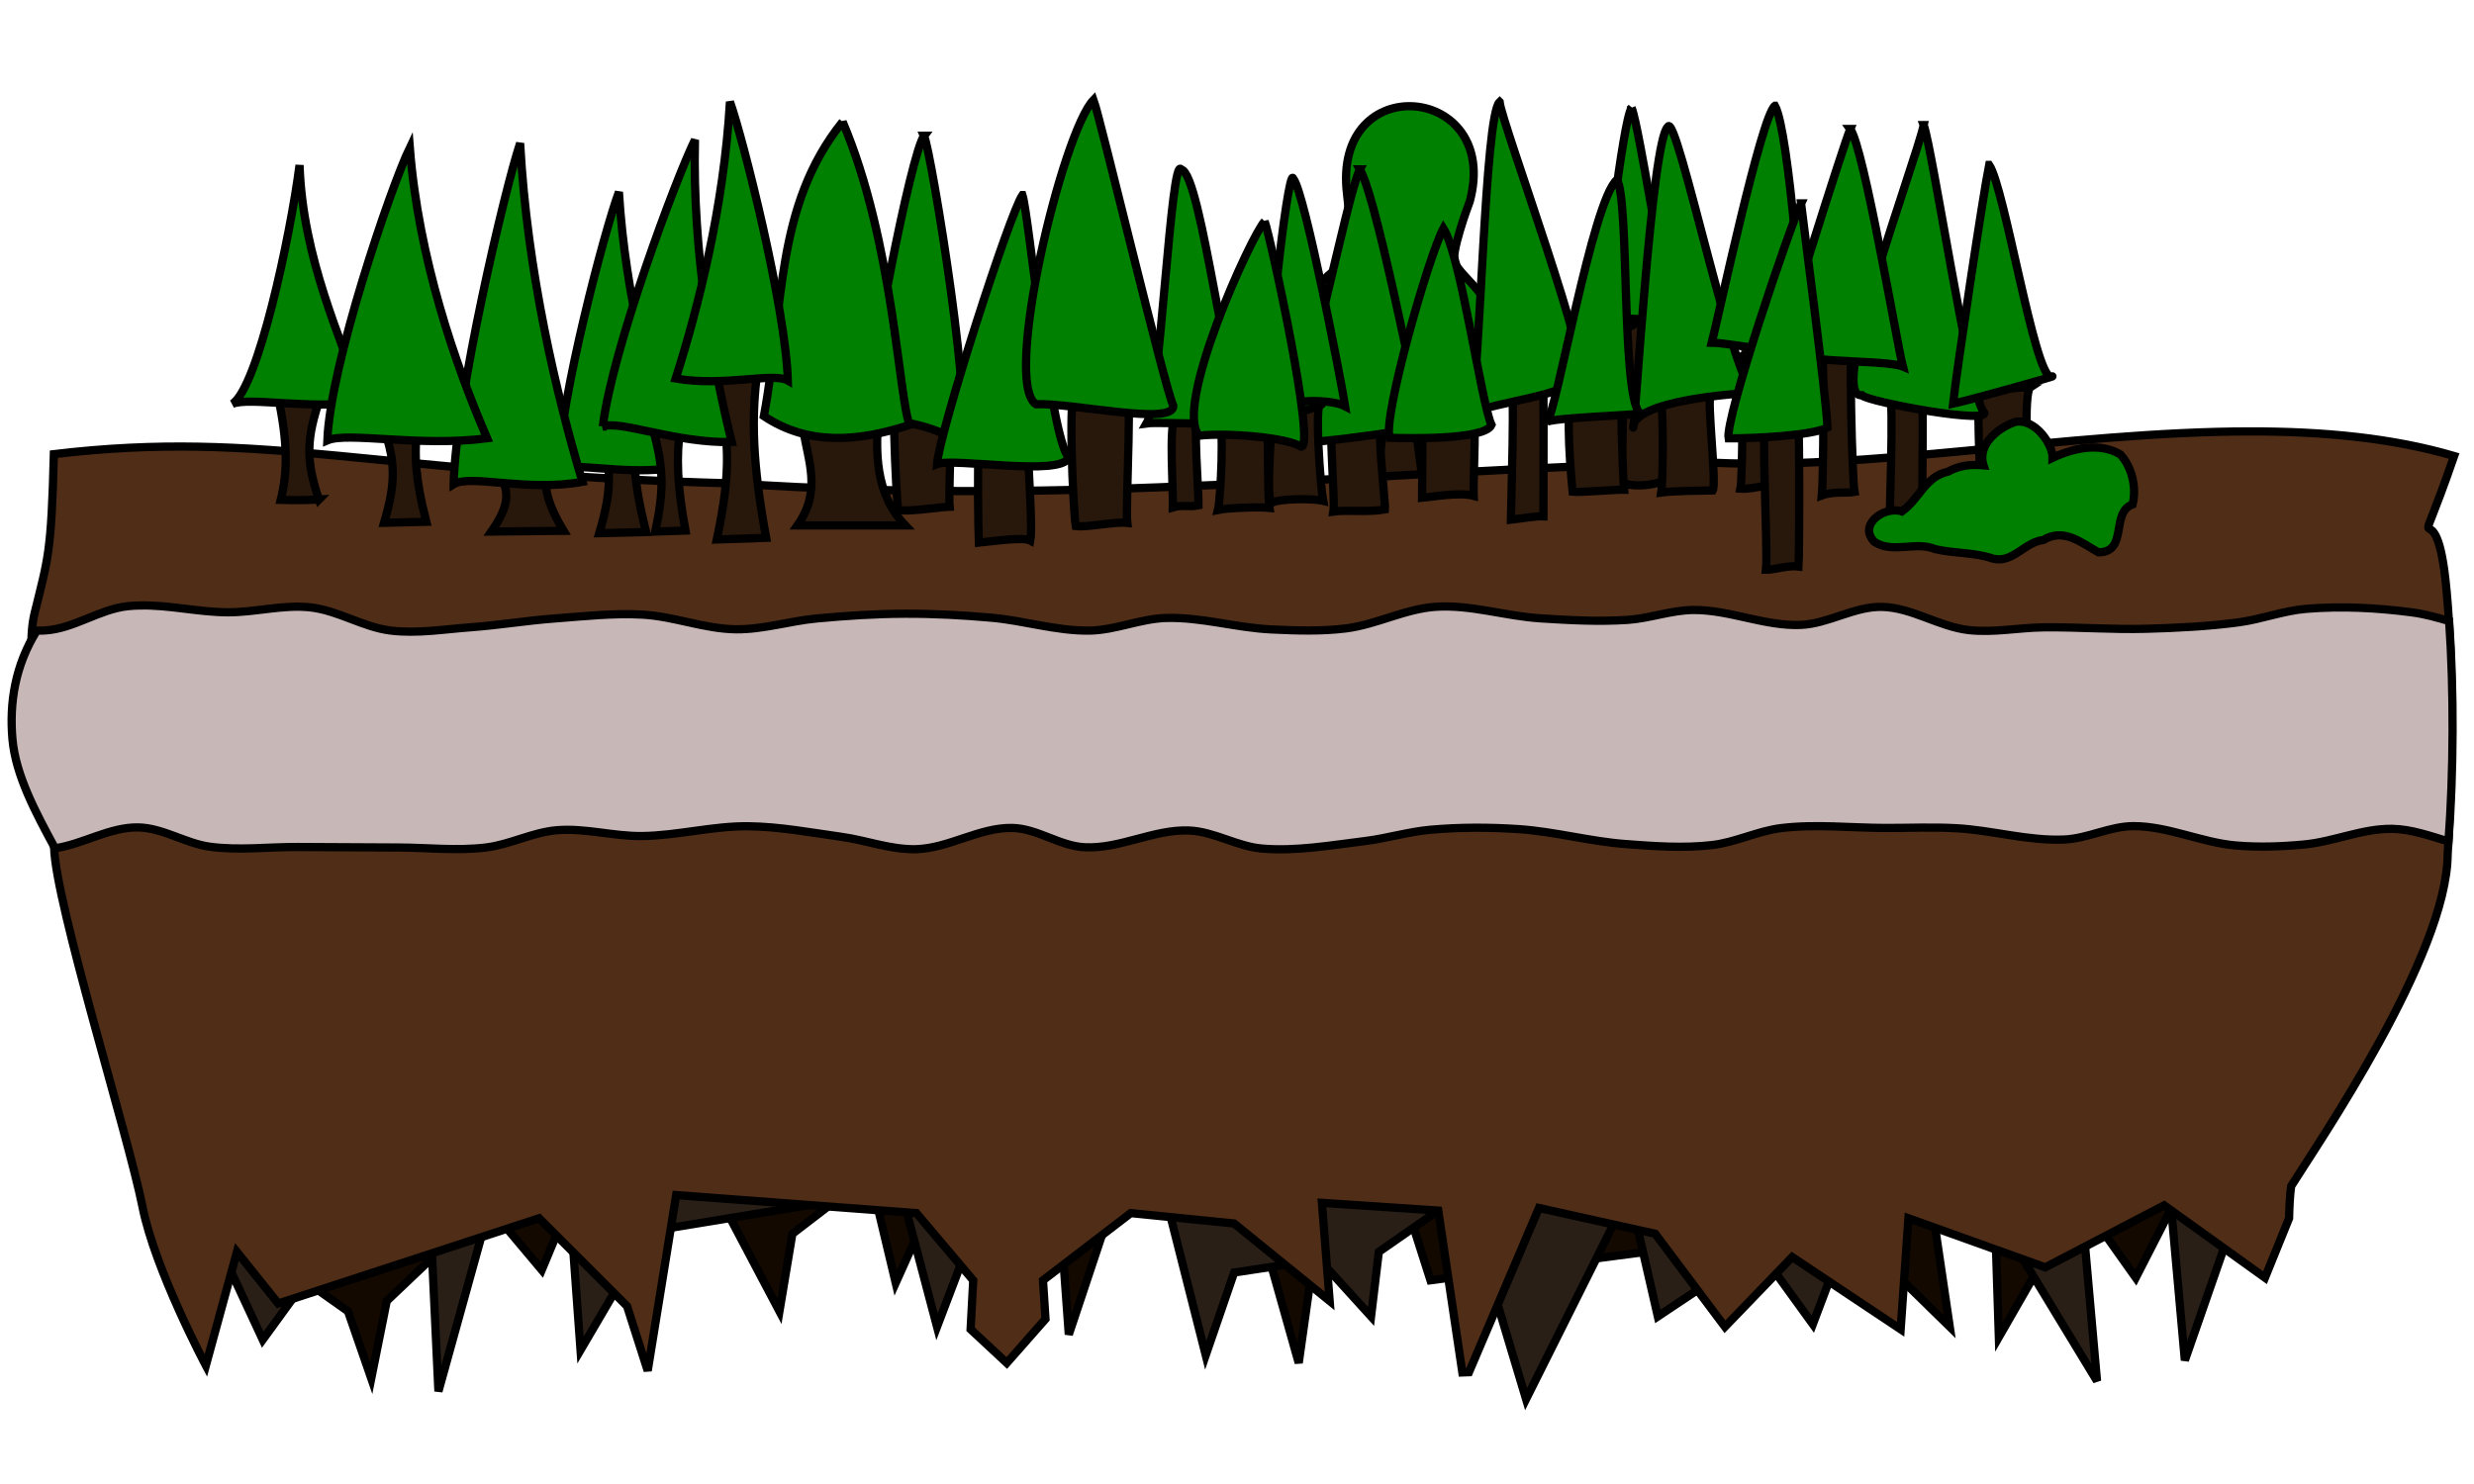 <?xml version="1.0" encoding="UTF-8" standalone="no"?>
<!-- Created with Inkscape (http://www.inkscape.org/) -->

<svg
   xmlns:dc="http://purl.org/dc/elements/1.1/"
   xmlns:cc="http://creativecommons.org/ns#"
   xmlns:rdf="http://www.w3.org/1999/02/22-rdf-syntax-ns#"
   xmlns:svg="http://www.w3.org/2000/svg"
   xmlns="http://www.w3.org/2000/svg"
   xmlns:sodipodi="http://sodipodi.sourceforge.net/DTD/sodipodi-0.dtd"
   xmlns:inkscape="http://www.inkscape.org/namespaces/inkscape"
   inkscape:export-ydpi="90"
   inkscape:export-xdpi="90"
   inkscape:export-filename="/home/micha/Programmieren/git/platformer/images/world/world2.png"
   sodipodi:docname="world2.svg"
   inkscape:version="0.48.2 r9819"
   version="1.1"
   id="svg2"
   height="360"
   width="600">
  <sodipodi:namedview
     id="base"
     pagecolor="#ffffff"
     bordercolor="#666666"
     borderopacity="1.0"
     inkscape:pageopacity="0.0"
     inkscape:pageshadow="2"
     inkscape:zoom="1.0000001"
     inkscape:cx="204.12537"
     inkscape:cy="110.06896"
     inkscape:document-units="px"
     inkscape:current-layer="layer1"
     showgrid="false"
     inkscape:showpageshadow="true"
     inkscape:window-width="1280"
     inkscape:window-height="750"
     inkscape:window-x="0"
     inkscape:window-y="25"
     inkscape:window-maximized="1"
     showguides="true"
     inkscape:guide-bbox="true">
    <inkscape:grid
       originy="0px"
       originx="0px"
       spacingy="5px"
       spacingx="5px"
       snapvisiblegridlinesonly="true"
       enabled="true"
       visible="true"
       empspacing="5"
       id="grid2985"
       type="xygrid" />
  </sodipodi:namedview>
  <defs
     id="defs4">
    <inkscape:path-effect
       effect="skeletal"
       id="path-effect8298"
       is_visible="true"
       pattern="m 4.5,552.3 0,10 10,-5 z"
       copytype="single_stretched"
       prop_scale="0.4"
       scale_y_rel="false"
       spacing="0"
       normal_offset="0"
       tang_offset="0"
       prop_units="false"
       vertical_pattern="false"
       fuse_tolerance="0" />
    <inkscape:path-effect
       effect="skeletal"
       id="path-effect8295"
       is_visible="true"
       pattern="m 9.875,552.487 0,10 10,-5 z"
       copytype="single_stretched"
       prop_scale="0.4"
       scale_y_rel="false"
       spacing="0"
       normal_offset="0"
       tang_offset="0"
       prop_units="false"
       vertical_pattern="false"
       fuse_tolerance="0" />
    <inkscape:path-effect
       effect="skeletal"
       id="path-effect8292"
       is_visible="true"
       pattern="m 18.062,552.737 0,10 10,-5 z"
       copytype="single_stretched"
       prop_scale="0.4"
       scale_y_rel="false"
       spacing="0"
       normal_offset="0"
       tang_offset="0"
       prop_units="false"
       vertical_pattern="false"
       fuse_tolerance="0" />
    <inkscape:path-effect
       effect="skeletal"
       id="path-effect8289"
       is_visible="true"
       pattern="m 14.125,552.612 0,10 10,-5 z"
       copytype="single_stretched"
       prop_scale="0.4"
       scale_y_rel="false"
       spacing="0"
       normal_offset="0"
       tang_offset="0"
       prop_units="false"
       vertical_pattern="false"
       fuse_tolerance="0" />
    <inkscape:path-effect
       effect="skeletal"
       id="path-effect8286"
       is_visible="true"
       pattern="m 21.875,552.675 0,10 10,-5 z"
       copytype="single_stretched"
       prop_scale="0.4"
       scale_y_rel="false"
       spacing="0"
       normal_offset="0"
       tang_offset="0"
       prop_units="false"
       vertical_pattern="false"
       fuse_tolerance="0" />
    <inkscape:path-effect
       effect="skeletal"
       id="path-effect8283"
       is_visible="true"
       pattern="m 26.625,552.3 0,10 10,-5 z"
       copytype="single_stretched"
       prop_scale="0.4"
       scale_y_rel="false"
       spacing="0"
       normal_offset="0"
       tang_offset="0"
       prop_units="false"
       vertical_pattern="false"
       fuse_tolerance="0" />
    <inkscape:path-effect
       effect="skeletal"
       id="path-effect8280"
       is_visible="true"
       pattern="m -0.188,552.425 0,10 10,-5 z"
       copytype="single_stretched"
       prop_scale="0.4"
       scale_y_rel="false"
       spacing="0"
       normal_offset="0"
       tang_offset="0"
       prop_units="false"
       vertical_pattern="false"
       fuse_tolerance="0" />
    <inkscape:path-effect
       effect="skeletal"
       id="path-effect8277"
       is_visible="true"
       pattern="m -4.937,552.425 0,10 10,-5 z"
       copytype="single_stretched"
       prop_scale="0.4"
       scale_y_rel="false"
       spacing="0"
       normal_offset="0"
       tang_offset="0"
       prop_units="false"
       vertical_pattern="false"
       fuse_tolerance="0" />
    <inkscape:path-effect
       effect="skeletal"
       id="path-effect8274"
       is_visible="true"
       pattern="m -7.562,552.362 0,10 10,-5 z"
       copytype="single_stretched"
       prop_scale="0.4"
       scale_y_rel="false"
       spacing="0"
       normal_offset="0"
       tang_offset="0"
       prop_units="false"
       vertical_pattern="false"
       fuse_tolerance="0" />
    <inkscape:path-effect
       fuse_tolerance="0"
       vertical_pattern="false"
       prop_units="false"
       tang_offset="0"
       normal_offset="0"
       spacing="0"
       scale_y_rel="false"
       prop_scale="0.4"
       copytype="single_stretched"
       pattern="m -7.562,552.362 0,10 10,-5 z"
       is_visible="true"
       id="path-effect8271"
       effect="skeletal" />
    <inkscape:path-effect
       fuse_tolerance="0"
       vertical_pattern="false"
       prop_units="false"
       tang_offset="0"
       normal_offset="0"
       spacing="0"
       scale_y_rel="false"
       prop_scale="0.4"
       copytype="single_stretched"
       pattern="m -7.562,552.362 0,10 10,-5 z"
       is_visible="true"
       id="path-effect4594"
       effect="skeletal" />
    <inkscape:path-effect
       fuse_tolerance="0"
       vertical_pattern="false"
       prop_units="false"
       tang_offset="0"
       normal_offset="0"
       spacing="0"
       scale_y_rel="false"
       prop_scale="0.4"
       copytype="single_stretched"
       pattern="m -4.937,552.425 0,10 10,-5 z"
       is_visible="true"
       id="path-effect4590"
       effect="skeletal" />
    <inkscape:path-effect
       fuse_tolerance="0"
       vertical_pattern="false"
       prop_units="false"
       tang_offset="0"
       normal_offset="0"
       spacing="0"
       scale_y_rel="false"
       prop_scale="0.4"
       copytype="single_stretched"
       pattern="m -0.188,552.425 0,10 10,-5 z"
       is_visible="true"
       id="path-effect4586"
       effect="skeletal" />
    <inkscape:path-effect
       fuse_tolerance="0"
       vertical_pattern="false"
       prop_units="false"
       tang_offset="0"
       normal_offset="0"
       spacing="0"
       scale_y_rel="false"
       prop_scale="0.4"
       copytype="single_stretched"
       pattern="m 26.625,552.3 0,10 10,-5 z"
       is_visible="true"
       id="path-effect4582"
       effect="skeletal" />
    <inkscape:path-effect
       fuse_tolerance="0"
       vertical_pattern="false"
       prop_units="false"
       tang_offset="0"
       normal_offset="0"
       spacing="0"
       scale_y_rel="false"
       prop_scale="0.4"
       copytype="single_stretched"
       pattern="m 21.875,552.675 0,10 10,-5 z"
       is_visible="true"
       id="path-effect4578"
       effect="skeletal" />
    <inkscape:path-effect
       fuse_tolerance="0"
       vertical_pattern="false"
       prop_units="false"
       tang_offset="0"
       normal_offset="0"
       spacing="0"
       scale_y_rel="false"
       prop_scale="0.4"
       copytype="single_stretched"
       pattern="m 14.125,552.612 0,10 10,-5 z"
       is_visible="true"
       id="path-effect4574"
       effect="skeletal" />
    <inkscape:path-effect
       fuse_tolerance="0"
       vertical_pattern="false"
       prop_units="false"
       tang_offset="0"
       normal_offset="0"
       spacing="0"
       scale_y_rel="false"
       prop_scale="0.4"
       copytype="single_stretched"
       pattern="m 18.062,552.737 0,10 10,-5 z"
       is_visible="true"
       id="path-effect4570"
       effect="skeletal" />
    <inkscape:path-effect
       fuse_tolerance="0"
       vertical_pattern="false"
       prop_units="false"
       tang_offset="0"
       normal_offset="0"
       spacing="0"
       scale_y_rel="false"
       prop_scale="0.4"
       copytype="single_stretched"
       pattern="m 9.875,552.487 0,10 10,-5 z"
       is_visible="true"
       id="path-effect4566"
       effect="skeletal" />
    <inkscape:path-effect
       fuse_tolerance="0"
       vertical_pattern="false"
       prop_units="false"
       tang_offset="0"
       normal_offset="0"
       spacing="0"
       scale_y_rel="false"
       prop_scale="0.4"
       copytype="single_stretched"
       pattern="m 4.5,552.3 0,10 10,-5 z"
       is_visible="true"
       id="path-effect4562"
       effect="skeletal" />
    <inkscape:path-effect
       effect="skeletal"
       id="path-effect4546"
       is_visible="true"
       pattern="M 0,0 0,10 10,5 z"
       copytype="single_stretched"
       prop_scale="1"
       scale_y_rel="false"
       spacing="0"
       normal_offset="0"
       tang_offset="0"
       prop_units="false"
       vertical_pattern="false"
       fuse_tolerance="0" />
    <inkscape:path-effect
       effect="skeletal"
       id="path-effect4542"
       is_visible="true"
       pattern="M 0,0 0,10 10,5 z"
       copytype="single_stretched"
       prop_scale="1"
       scale_y_rel="false"
       spacing="0"
       normal_offset="0"
       tang_offset="0"
       prop_units="false"
       vertical_pattern="false"
       fuse_tolerance="0" />
    <inkscape:path-effect
       effect="skeletal"
       id="path-effect4538"
       is_visible="true"
       pattern="M 0,0 0,10 10,5 z"
       copytype="single_stretched"
       prop_scale="1"
       scale_y_rel="false"
       spacing="0"
       normal_offset="0"
       tang_offset="0"
       prop_units="false"
       vertical_pattern="false"
       fuse_tolerance="0" />
    <inkscape:path-effect
       effect="skeletal"
       id="path-effect4534"
       is_visible="true"
       pattern="m -7.562,552.362 0,10 10,-5 z"
       copytype="single_stretched"
       prop_scale="0.4"
       scale_y_rel="false"
       spacing="0"
       normal_offset="0"
       tang_offset="0"
       prop_units="false"
       vertical_pattern="false"
       fuse_tolerance="0" />
    <inkscape:path-effect
       effect="skeletal"
       id="path-effect4220"
       is_visible="true"
       pattern="m 0,552.362 0,10 10,-5 z"
       copytype="single_stretched"
       prop_scale="1"
       scale_y_rel="false"
       spacing="0"
       normal_offset="0"
       tang_offset="0"
       prop_units="false"
       vertical_pattern="false"
       fuse_tolerance="0" />
    <inkscape:path-effect
       effect="skeletal"
       id="path-effect6242"
       is_visible="true"
       pattern="M 0,5 10,10 10,0 z"
       copytype="single_stretched"
       prop_scale="1"
       scale_y_rel="false"
       spacing="0"
       normal_offset="0"
       tang_offset="0"
       prop_units="false"
       vertical_pattern="false"
       fuse_tolerance="0" />
    <inkscape:path-effect
       effect="skeletal"
       id="path-effect6238"
       is_visible="true"
       pattern="M 0,5 10,10 10,0 z"
       copytype="single_stretched"
       prop_scale="1"
       scale_y_rel="false"
       spacing="0"
       normal_offset="0"
       tang_offset="0"
       prop_units="false"
       vertical_pattern="false"
       fuse_tolerance="0" />
    <inkscape:path-effect
       effect="skeletal"
       id="path-effect6234"
       is_visible="true"
       pattern="M 0,0 0,10 10,5 z"
       copytype="single_stretched"
       prop_scale="1"
       scale_y_rel="false"
       spacing="0"
       normal_offset="0"
       tang_offset="0"
       prop_units="false"
       vertical_pattern="false"
       fuse_tolerance="0" />
    <inkscape:path-effect
       effect="skeletal"
       id="path-effect6230"
       is_visible="true"
       pattern="M 0,0 0,10 10,5 z"
       copytype="single_stretched"
       prop_scale="1"
       scale_y_rel="false"
       spacing="0"
       normal_offset="0"
       tang_offset="0"
       prop_units="false"
       vertical_pattern="false"
       fuse_tolerance="0" />
    <inkscape:path-effect
       fuse_tolerance="0"
       vertical_pattern="false"
       prop_units="false"
       tang_offset="0"
       normal_offset="0"
       spacing="0"
       scale_y_rel="false"
       prop_scale="0.4"
       copytype="single_stretched"
       pattern="m 4.5,552.3 0,10 10,-5 z"
       is_visible="true"
       id="path-effect4562-4"
       effect="skeletal" />
    <inkscape:path-effect
       fuse_tolerance="0"
       vertical_pattern="false"
       prop_units="false"
       tang_offset="0"
       normal_offset="0"
       spacing="0"
       scale_y_rel="false"
       prop_scale="0.4"
       copytype="single_stretched"
       pattern="m 9.875,552.487 0,10 10,-5 z"
       is_visible="true"
       id="path-effect4566-8"
       effect="skeletal" />
    <inkscape:path-effect
       fuse_tolerance="0"
       vertical_pattern="false"
       prop_units="false"
       tang_offset="0"
       normal_offset="0"
       spacing="0"
       scale_y_rel="false"
       prop_scale="0.4"
       copytype="single_stretched"
       pattern="m 18.062,552.737 0,10 10,-5 z"
       is_visible="true"
       id="path-effect4570-7"
       effect="skeletal" />
    <inkscape:path-effect
       fuse_tolerance="0"
       vertical_pattern="false"
       prop_units="false"
       tang_offset="0"
       normal_offset="0"
       spacing="0"
       scale_y_rel="false"
       prop_scale="0.4"
       copytype="single_stretched"
       pattern="m 14.125,552.612 0,10 10,-5 z"
       is_visible="true"
       id="path-effect4574-0"
       effect="skeletal" />
    <inkscape:path-effect
       fuse_tolerance="0"
       vertical_pattern="false"
       prop_units="false"
       tang_offset="0"
       normal_offset="0"
       spacing="0"
       scale_y_rel="false"
       prop_scale="0.4"
       copytype="single_stretched"
       pattern="m 21.875,552.675 0,10 10,-5 z"
       is_visible="true"
       id="path-effect4578-2"
       effect="skeletal" />
    <inkscape:path-effect
       fuse_tolerance="0"
       vertical_pattern="false"
       prop_units="false"
       tang_offset="0"
       normal_offset="0"
       spacing="0"
       scale_y_rel="false"
       prop_scale="0.4"
       copytype="single_stretched"
       pattern="m 26.625,552.3 0,10 10,-5 z"
       is_visible="true"
       id="path-effect4582-5"
       effect="skeletal" />
    <inkscape:path-effect
       fuse_tolerance="0"
       vertical_pattern="false"
       prop_units="false"
       tang_offset="0"
       normal_offset="0"
       spacing="0"
       scale_y_rel="false"
       prop_scale="0.4"
       copytype="single_stretched"
       pattern="m -0.188,552.425 0,10 10,-5 z"
       is_visible="true"
       id="path-effect4586-5"
       effect="skeletal" />
    <inkscape:path-effect
       fuse_tolerance="0"
       vertical_pattern="false"
       prop_units="false"
       tang_offset="0"
       normal_offset="0"
       spacing="0"
       scale_y_rel="false"
       prop_scale="0.4"
       copytype="single_stretched"
       pattern="m -4.937,552.425 0,10 10,-5 z"
       is_visible="true"
       id="path-effect4590-6"
       effect="skeletal" />
    <inkscape:path-effect
       fuse_tolerance="0"
       vertical_pattern="false"
       prop_units="false"
       tang_offset="0"
       normal_offset="0"
       spacing="0"
       scale_y_rel="false"
       prop_scale="0.4"
       copytype="single_stretched"
       pattern="m -7.562,552.362 0,10 10,-5 z"
       is_visible="true"
       id="path-effect4594-6"
       effect="skeletal" />
    <inkscape:path-effect
       effect="skeletal"
       id="path-effect4534-2"
       is_visible="true"
       pattern="m -7.562,552.362 0,10 10,-5 z"
       copytype="single_stretched"
       prop_scale="0.4"
       scale_y_rel="false"
       spacing="0"
       normal_offset="0"
       tang_offset="0"
       prop_units="false"
       vertical_pattern="false"
       fuse_tolerance="0" />
    <inkscape:path-effect
       effect="skeletal"
       id="path-effect8298-7"
       is_visible="true"
       pattern="m 4.5,552.3 0,10 10,-5 z"
       copytype="single_stretched"
       prop_scale="0.4"
       scale_y_rel="false"
       spacing="0"
       normal_offset="0"
       tang_offset="0"
       prop_units="false"
       vertical_pattern="false"
       fuse_tolerance="0" />
    <inkscape:path-effect
       effect="skeletal"
       id="path-effect8295-2"
       is_visible="true"
       pattern="m 9.875,552.487 0,10 10,-5 z"
       copytype="single_stretched"
       prop_scale="0.4"
       scale_y_rel="false"
       spacing="0"
       normal_offset="0"
       tang_offset="0"
       prop_units="false"
       vertical_pattern="false"
       fuse_tolerance="0" />
    <inkscape:path-effect
       effect="skeletal"
       id="path-effect8292-1"
       is_visible="true"
       pattern="m 18.062,552.737 0,10 10,-5 z"
       copytype="single_stretched"
       prop_scale="0.4"
       scale_y_rel="false"
       spacing="0"
       normal_offset="0"
       tang_offset="0"
       prop_units="false"
       vertical_pattern="false"
       fuse_tolerance="0" />
    <inkscape:path-effect
       effect="skeletal"
       id="path-effect8289-8"
       is_visible="true"
       pattern="m 14.125,552.612 0,10 10,-5 z"
       copytype="single_stretched"
       prop_scale="0.4"
       scale_y_rel="false"
       spacing="0"
       normal_offset="0"
       tang_offset="0"
       prop_units="false"
       vertical_pattern="false"
       fuse_tolerance="0" />
    <inkscape:path-effect
       effect="skeletal"
       id="path-effect8286-7"
       is_visible="true"
       pattern="m 21.875,552.675 0,10 10,-5 z"
       copytype="single_stretched"
       prop_scale="0.4"
       scale_y_rel="false"
       spacing="0"
       normal_offset="0"
       tang_offset="0"
       prop_units="false"
       vertical_pattern="false"
       fuse_tolerance="0" />
    <inkscape:path-effect
       effect="skeletal"
       id="path-effect8283-9"
       is_visible="true"
       pattern="m 26.625,552.3 0,10 10,-5 z"
       copytype="single_stretched"
       prop_scale="0.4"
       scale_y_rel="false"
       spacing="0"
       normal_offset="0"
       tang_offset="0"
       prop_units="false"
       vertical_pattern="false"
       fuse_tolerance="0" />
    <inkscape:path-effect
       effect="skeletal"
       id="path-effect8280-8"
       is_visible="true"
       pattern="m -0.188,552.425 0,10 10,-5 z"
       copytype="single_stretched"
       prop_scale="0.4"
       scale_y_rel="false"
       spacing="0"
       normal_offset="0"
       tang_offset="0"
       prop_units="false"
       vertical_pattern="false"
       fuse_tolerance="0" />
    <inkscape:path-effect
       effect="skeletal"
       id="path-effect8277-1"
       is_visible="true"
       pattern="m -4.937,552.425 0,10 10,-5 z"
       copytype="single_stretched"
       prop_scale="0.4"
       scale_y_rel="false"
       spacing="0"
       normal_offset="0"
       tang_offset="0"
       prop_units="false"
       vertical_pattern="false"
       fuse_tolerance="0" />
    <inkscape:path-effect
       effect="skeletal"
       id="path-effect8274-8"
       is_visible="true"
       pattern="m -7.562,552.362 0,10 10,-5 z"
       copytype="single_stretched"
       prop_scale="0.4"
       scale_y_rel="false"
       spacing="0"
       normal_offset="0"
       tang_offset="0"
       prop_units="false"
       vertical_pattern="false"
       fuse_tolerance="0" />
    <inkscape:path-effect
       fuse_tolerance="0"
       vertical_pattern="false"
       prop_units="false"
       tang_offset="0"
       normal_offset="0"
       spacing="0"
       scale_y_rel="false"
       prop_scale="0.4"
       copytype="single_stretched"
       pattern="m -7.562,552.362 0,10 10,-5 z"
       is_visible="true"
       id="path-effect8271-0"
       effect="skeletal" />
  </defs>
  <g
     transform="translate(0,-692.362)"
     id="layer1"
     inkscape:groupmode="layer"
     inkscape:label="Ebene 1">
    <path
       style="fill:#28170b;stroke:#000000;stroke-width:2;stroke-linecap:butt;stroke-linejoin:miter;stroke-miterlimit:4;stroke-opacity:1;stroke-dasharray:none"
       d="m 332.465,763.486 c 4.252,17.992 4.366,28.08 0.876,47.407 l 11.969,-0.479 c -3.303,-20.993 -3.695,-34.342 -2.043,-47.886 0,0 -5.578,0.115 -10.801,0.958 z"
       id="path6869-6"
       inkscape:connector-curvature="0"
       sodipodi:nodetypes="ccccc" />
    <path
       style="fill:#008000;fill-opacity:1;stroke:#000000;stroke-width:2;stroke-linecap:butt;stroke-linejoin:miter;stroke-miterlimit:4;stroke-opacity:1;stroke-dasharray:none"
       d="m 362.399,773.65 c 0.767,-8.818 -7.493,-13.332 -9.581,-17.534 -1.031,-2.22 3.118,-13.596 3.638,-14.912 7.677,-28.555 -33.532,-32.292 -29.764,-1.737 0.696,5.641 0.249,6.407 3.194,15.607 -8.481,2.14 -13.101,9.45 -13.073,14.961 -1.536,19.205 44.454,18.187 45.585,3.616 z"
       id="path4262"
       inkscape:connector-curvature="0"
       sodipodi:nodetypes="cccsccc" />
    <path
       sodipodi:nodetypes="ccccccccccccccccccccccccccccccccc"
       style="fill:#130900;fill-opacity:1;stroke:#000000;stroke-width:2;stroke-linecap:butt;stroke-linejoin:miter;stroke-miterlimit:4;stroke-opacity:1;stroke-dasharray:none"
       d="m 73.748,1002.942 10.651,7.519 5.639,16.29 3.759,-18.796 24.435,-23.182 13.158,15.664 6.265,-15.037 33.834,-8.145 17.543,33.207 3.133,-18.796 18.796,-14.411 6.265,26.315 11.278,-25.062 28.195,3.133 2.506,34.46 12.531,-37.593 30.701,0 12.531,44.485 6.892,-48.871 15.664,-0.627 9.398,29.448 66.414,-8.772 30.074,-8.772 29.448,28.821 -5.639,-38.219 16.29,1.88 1.253,38.846 19.423,-33.834 13.784,19.423 L 576.292,888.417 176.777,863.669 75.627,989.158 z"
       id="path9284"
       inkscape:connector-curvature="0" />
    <path
       sodipodi:nodetypes="ccccccccccccccccccccccccccccccccc"
       style="fill:#291f16;fill-opacity:1;stroke:#000000;stroke-width:2;stroke-linecap:butt;stroke-linejoin:miter;stroke-miterlimit:4;stroke-opacity:1;stroke-dasharray:none"
       d="m 51.192,990.411 12.531,26.942 20.05,-27.568 20.676,0 1.88,40.099 14.411,-52.003 17.543,7.519 2.506,34.46 16.917,-28.821 60.775,-10.025 8.772,33.207 11.904,-31.327 41.979,-6.265 11.278,44.485 6.892,-20.05 20.676,-3.133 12.531,13.784 1.88,-15.664 20.676,-14.411 15.037,50.124 25.062,-50.124 6.892,30.074 24.435,-16.29 13.157,18.17 14.411,-38.219 22.556,-0.627 31.954,52.63 -4.386,-49.497 21.303,-4.386 4.386,48.871 47.832,-137.483 -429.214,-1.414 z"
       id="path8765"
       inkscape:connector-curvature="0" />
    <path
       style="fill:#502d16;stroke:#000000;stroke-width:2;stroke-linecap:butt;stroke-linejoin:miter;stroke-miterlimit:4;stroke-opacity:1;stroke-dasharray:none"
       d="m 546.031,797.018 c -44.583,-0.01 -94.166,9.972 -133.844,7.406 -83.57,2.37 -150.512,10.746 -234.094,5.219 -87.943,-2.315 -113.37,-13.241 -165.031,-7.111 -0.615,24.302 -1.431,25.308 -4.657,38.517 -3.16,12.941 4.192,33.797 4.721,56.896 0.31,13.506 17.924,69.572 21.434,87.19 3.05,15.308 15.365,38.475 15.365,38.475 l 7.532,-27.551 10.024,12.516 63.271,-20.684 21.321,21.321 5.012,15.672 6.895,-42.615 58.259,4.375 13.789,16.309 -0.637,11.879 8.778,8.168 9.387,-10.661 -0.609,-9.387 21.293,-16.309 25.059,2.52 23.176,18.801 -1.883,-23.813 28.216,1.883 5.843,39.264 c 0.535,-0.02 1.071,-0.035 1.606,-0.055 l 16.974,-39.846 28.188,6.258 16.918,22.567 16.309,-16.918 26.305,17.528 1.883,-26.942 33.2,11.907 28.825,-15.036 24.45,17.555 5.843,-14.426 c 0.064,-2.851 0.197,-5.522 0.498,-7.781 6.262,-10.025 37.812,-55.921 37.961,-80.526 1.424,-22.604 1.327,-49.636 -0.519,-66.442 -2.744,-24.977 -8.852,1.411 2.094,-30.156 -15.026,-4.411 -31.711,-5.965 -49.156,-5.969 z"
       id="path6691"
       inkscape:connector-curvature="0"
       sodipodi:nodetypes="ccccsssccccccccccccccccccccccccccccccccscsc" />
    <path
       style="fill:#c8b7b7;stroke:#000000;stroke-width:2;stroke-linecap:butt;stroke-linejoin:miter;stroke-miterlimit:4;stroke-opacity:1;stroke-dasharray:none"
       d="m 33.938,839.237 c -1.017,0.024 -2.047,0.072 -3.062,0.188 -6.896,0.786 -13.039,5.474 -19.969,5.875 -0.655,0.038 -1.318,0.056 -1.969,0.031 -5.241,8.351 -6.722,17.516 -5.912,26.415 0.797,8.763 5.64,17.754 10.318,26.397 6.803,-1.001 13.274,-5.19 20.188,-5.062 6.007,0.11 11.451,3.894 17.406,4.688 7.035,0.938 14.184,0.031 21.281,0.062 8.132,0.036 16.274,0.102 24.406,0.125 7.058,0.02 14.18,0.844 21.188,0 5.847,-0.704 11.289,-3.68 17.156,-4.188 6.901,-0.597 13.792,1.491 20.719,1.406 8.614,-0.105 17.136,-2.465 25.75,-2.375 7.593,0.079 15.104,1.514 22.625,2.562 6.057,0.845 11.98,3.162 18.094,3 7.97,-0.212 15.404,-5.335 23.375,-5.156 6.042,0.136 11.464,4.375 17.5,4.688 8.552,0.443 16.819,-4.42 25.375,-4.062 6.048,0.253 11.594,3.86 17.625,4.375 8.316,0.71 16.684,-0.801 24.969,-1.812 5.341,-0.652 10.547,-2.27 15.906,-2.75 7.075,-0.634 14.224,-0.622 21.312,-0.156 8.719,0.573 17.255,2.968 25.969,3.625 6.978,0.526 14.048,1.049 21,0.25 5.74,-0.66 11.076,-3.429 16.812,-4.125 8.403,-1.019 16.942,-0.038 25.406,-0.031 5.654,0.005 11.323,-0.243 16.969,0.062 8.785,0.475 17.46,3.133 26.25,2.75 5.688,-0.248 11.057,-3.233 16.75,-3.25 8.426,-0.025 16.449,3.962 24.844,4.688 5.538,0.479 11.154,0.279 16.688,-0.25 7.165,-0.685 14.053,-3.902 21.25,-3.781 4.663,0.078 9.14,1.709 13.656,3.062 1.241,-16.865 1.346,-36.503 0.156,-53.469 -2.937,-0.854 -5.887,-1.693 -8.906,-2.094 -8.513,-1.129 -17.16,-1.574 -25.719,-0.875 -5.566,0.455 -10.902,2.541 -16.438,3.281 -7.416,0.992 -14.927,1.355 -22.406,1.562 -8.289,0.23 -16.583,-0.439 -24.875,-0.344 -6.064,0.07 -12.161,1.338 -18.188,0.656 -7.206,-0.815 -13.75,-5.464 -21,-5.625 -6.744,-0.15 -13.01,4.11 -19.75,4.375 -8.723,0.344 -17.208,-3.669 -25.938,-3.625 -5.395,0.027 -10.647,2.051 -16.031,2.406 -7.041,0.464 -14.114,0.076 -21.156,-0.375 -8.448,-0.541 -16.801,-3.337 -25.25,-2.812 -7.49,0.465 -14.429,4.317 -21.875,5.25 -5.988,0.751 -12.097,0.534 -18.125,0.25 -8.544,-0.402 -16.95,-3.018 -25.5,-2.781 -6.261,0.174 -12.268,2.957 -18.531,3.062 -8.012,0.134 -15.862,-2.418 -23.844,-3.125 -6.972,-0.618 -13.97,-0.997 -20.969,-0.969 -7.145,0.028 -14.292,0.49 -21.406,1.156 -6.559,0.614 -13.007,2.703 -19.594,2.625 -7.64,-0.091 -14.996,-3.134 -22.625,-3.562 -7.106,-0.399 -14.246,0.409 -21.344,0.938 -6.777,0.505 -13.504,1.626 -20.281,2.125 -6.467,0.476 -13,1.587 -19.438,0.812 -6.709,-0.808 -12.754,-4.874 -19.469,-5.625 -6.623,-0.741 -13.273,1.187 -19.938,1.188 -7.151,10e-4 -14.319,-1.822 -21.438,-1.656 z"
       id="path6810"
       inkscape:connector-curvature="0"
       sodipodi:nodetypes="ssscscssscsssssssssssssssssssssssccssssssssssssssssssssssssscs" />
    <path
       sodipodi:nodetypes="ccccc"
       style="fill:#28170b;fill-opacity:1;stroke:#000000;stroke-width:2;stroke-linecap:butt;stroke-linejoin:miter;stroke-miterlimit:4;stroke-opacity:1;stroke-dasharray:none"
       d="m 217.797,782.681 c -1.996,-0.19 -0.436,30.05 0,33.377 2.47,0.545 10.026,-0.69 12.5,-0.776 -0.389,-3.696 1.474,-36.982 -0.5,-36.482 -1.862,1.134 -11.371,0.934 -12,3.881"
       id="path7475-4"
       inkscape:connector-curvature="0" />
    <path
       sodipodi:nodetypes="cccc"
       style="fill:#008000;stroke:#000000;stroke-width:2;stroke-linecap:butt;stroke-linejoin:miter;stroke-miterlimit:4;stroke-opacity:1;stroke-dasharray:none"
       d="m 224.105,725.297 c 1.681,3.474 12.888,72.035 8.32,74.067 -4.406,-2.365 -8.973,-4.594 -21.441,-5.619 -1.051,-8.283 10.032,-64.516 13.121,-68.448 z"
       id="path6881"
       inkscape:connector-curvature="0" />
    <g
       id="g6877"
       transform="translate(-71.064,-55.758)"
       style="stroke-width:2;stroke-miterlimit:4;stroke-dasharray:none">
      <path
         sodipodi:nodetypes="ccccc"
         transform="translate(0,752.362)"
         inkscape:connector-curvature="0"
         id="path6875"
         d="m 265.872,99.889 c 1.095,7.582 4.554,14.869 -1.414,23.335 l 26.163,0 c -7.378,-7.676 -7.351,-17.82 -6.364,-28.284 z"
         style="fill:#28170b;fill-opacity:1;stroke:#000000;stroke-width:2;stroke-linecap:butt;stroke-linejoin:miter;stroke-miterlimit:4;stroke-opacity:1;stroke-dasharray:none" />
      <path
         sodipodi:nodetypes="cccc"
         inkscape:connector-curvature="0"
         id="path6873"
         d="m 275.418,777.651 c -16.481,20.514 -14.149,44.776 -19.092,71.418 10.714,7.133 22.763,6.255 35.355,2.121 -2.684,-6.55 -3.877,-44.341 -16.263,-73.539 z"
         style="fill:#008000;stroke:#000000;stroke-width:2;stroke-linecap:butt;stroke-linejoin:miter;stroke-miterlimit:4;stroke-opacity:1;stroke-dasharray:none" />
    </g>
    <path
       style="fill:#28170b;stroke:#000000;stroke-width:2;stroke-linecap:butt;stroke-linejoin:miter;stroke-miterlimit:4;stroke-opacity:1;stroke-dasharray:none"
       d="m 144.497,794.231 c 4.042,10.427 4.151,16.274 0.833,27.475 l 11.378,-0.278 c -3.14,-12.167 -3.513,-19.903 -1.943,-27.752 0,0 -5.303,0.067 -10.268,0.555 z"
       id="path6865"
       inkscape:connector-curvature="0"
       sodipodi:nodetypes="ccccc" />
    <path
       style="fill:#28170b;stroke:#000000;stroke-width:2;stroke-linecap:butt;stroke-linejoin:miter;stroke-miterlimit:4;stroke-opacity:1;stroke-dasharray:none"
       d="m 172.965,782.731 c 4.252,15.373 4.366,23.993 0.876,40.507 l 11.969,-0.409 c -3.303,-17.938 -3.695,-29.343 -2.043,-40.916 0,0 -5.578,0.098 -10.801,0.818 z"
       id="path6869"
       inkscape:connector-curvature="0"
       sodipodi:nodetypes="ccccc" />
    <path
       style="fill:#28170b;stroke:#000000;stroke-width:2;stroke-linecap:butt;stroke-linejoin:miter;stroke-miterlimit:4;stroke-opacity:1;stroke-dasharray:none"
       d="m 117.887,803.253 c 6.222,6.855 6.389,10.699 1.282,18.062 l 17.514,-0.182 c -4.833,-7.999 -5.407,-13.084 -2.99,-18.245 0,0 -8.162,0.044 -15.806,0.365 z"
       id="path6871"
       inkscape:connector-curvature="0"
       sodipodi:nodetypes="ccccc" />
    <path
       sodipodi:nodetypes="ccccc"
       inkscape:connector-curvature="0"
       id="path6815-2"
       d="m 77.346,813.547 c -3.222,-9.545 -3.087,-14.811 0.345,-24.759 l -10.251,-0.204 c 2.341,11.075 2.368,18.051 0.643,25.053 0,0 4.775,0.151 9.263,-0.09 z"
       style="fill:#28170b;stroke:#000000;stroke-width:2;stroke-linecap:butt;stroke-linejoin:miter;stroke-miterlimit:4;stroke-opacity:1;stroke-dasharray:none" />
    <path
       style="fill:#008000;stroke:#000000;stroke-width:2;stroke-linecap:butt;stroke-linejoin:miter;stroke-miterlimit:4;stroke-opacity:1;stroke-dasharray:none"
       d="m 135.349,806.275 c 0.521,-17.436 11.36,-58.283 14.75,-67.336 1.564,25.484 8.091,49.761 13.828,66.862 -12.255,2.012 -24.927,-1.538 -28.577,0.474 z"
       id="path6841"
       inkscape:connector-curvature="0"
       sodipodi:nodetypes="cccc" />
    <path
       sodipodi:nodetypes="cccc"
       inkscape:connector-curvature="0"
       id="path6813-2"
       d="m 56.328,790.351 c 6.203,-3.876 14.058,-40.469 16.319,-57.933 0.756,22.597 10.078,42.056 15.299,57.525 -13.559,1.731 -27.579,-1.323 -31.618,0.408 z"
       style="fill:#008000;stroke:#000000;stroke-width:2;stroke-linecap:butt;stroke-linejoin:miter;stroke-miterlimit:4;stroke-opacity:1;stroke-dasharray:none" />
    <path
       style="fill:#008000;stroke:#000000;stroke-width:2;stroke-linecap:butt;stroke-linejoin:miter;stroke-miterlimit:4;stroke-opacity:1;stroke-dasharray:none"
       d="m 110.012,809.825 c 0.57,-21.42 12.422,-71.6 16.129,-82.722 1.711,31.306 8.848,61.132 15.121,82.14 -13.401,2.472 -27.258,-1.889 -31.25,0.583 z"
       id="path6839"
       inkscape:connector-curvature="0"
       sodipodi:nodetypes="cccc" />
    <path
       style="fill:#28170b;stroke:#000000;stroke-width:2;stroke-linecap:butt;stroke-linejoin:miter;stroke-miterlimit:4;stroke-opacity:1;stroke-dasharray:none"
       d="m 158.387,796.565 c 2.599,9.393 2.669,14.66 0.535,24.75 l 7.316,-0.25 c -2.019,-10.96 -2.259,-17.929 -1.249,-25 0,0 -3.41,0.06 -6.602,0.5 z"
       id="path6867"
       inkscape:connector-curvature="0"
       sodipodi:nodetypes="ccccc" />
    <path
       style="fill:#008000;stroke:#000000;stroke-width:2;stroke-linecap:butt;stroke-linejoin:miter;stroke-miterlimit:4;stroke-opacity:1;stroke-dasharray:none"
       d="m 146.196,795.825 c 2.184,-18.499 17.806,-60.399 22.347,-69.538 -0.651,27.384 4.231,54.225 8.913,73.301 -13.573,0.313 -27.087,-5.362 -31.261,-3.763 z"
       id="path6845"
       inkscape:connector-curvature="0"
       sodipodi:nodetypes="cccc" />
    <g
       id="g6817"
       transform="translate(-29.613,-28.172)"
       style="stroke-width:2;stroke-miterlimit:4;stroke-dasharray:none">
      <path
         sodipodi:nodetypes="ccccc"
         transform="translate(0,752.362)"
         inkscape:connector-curvature="0"
         id="path6815"
         d="m 122,70.25 c 3.641,9.393 3.739,14.66 0.75,24.75 L 133,94.75 c -2.828,-10.96 -3.164,-17.929 -1.75,-25 0,0 -4.777,0.06 -9.25,0.5 z"
         style="fill:#28170b;stroke:#000000;stroke-width:2;stroke-linecap:butt;stroke-linejoin:miter;stroke-miterlimit:4;stroke-opacity:1;stroke-dasharray:none" />
      <path
         sodipodi:nodetypes="cccc"
         transform="translate(0,752.362)"
         inkscape:connector-curvature="0"
         id="path6813"
         d="M 109,75 C 109.707,56.615 124.404,13.546 129,4 131.121,30.87 139.972,56.469 147.75,74.5 131.133,76.621 113.95,72.879 109,75 z"
         style="fill:#008000;stroke:#000000;stroke-width:2;stroke-linecap:butt;stroke-linejoin:miter;stroke-miterlimit:4;stroke-opacity:1;stroke-dasharray:none" />
    </g>
    <path
       sodipodi:nodetypes="ccccc"
       inkscape:connector-curvature="0"
       id="path7487"
       d="m 323.387,794.95 c -1.387,-1.441 0.467,18.935 0,21.5 3.093,-0.439 8.651,0.212 12.5,-0.5 0.16,-1.894 -2.494,-23.341 -0.5,-23.5 0.878,-1.797 -13.811,1.652 -12,2.5"
       style="fill:#28170b;fill-opacity:1;stroke:#000000;stroke-width:2;stroke-linecap:butt;stroke-linejoin:miter;stroke-miterlimit:4;stroke-opacity:1;stroke-dasharray:none" />
    <path
       sodipodi:nodetypes="ccccc"
       style="fill:#28170b;fill-opacity:1;stroke:#000000;stroke-width:2;stroke-linecap:butt;stroke-linejoin:miter;stroke-miterlimit:4;stroke-opacity:1;stroke-dasharray:none"
       d="m 422.099,777.086 c 0.775,-1.902 0.564,31.265 0,33.829 1.648,0.109 3.827,-0.273 6.08,-0.787 -0.266,-1.943 0.71,-36.352 -0.243,-36.976 -0.948,0.702 -5.659,0.839 -5.837,3.934"
       id="path7473"
       inkscape:connector-curvature="0" />
    <path
       sodipodi:nodetypes="ccccc"
       inkscape:connector-curvature="0"
       id="path7489"
       d="m 237.387,802.503 c -0.368,1.966 -0.129,18.956 0,21.5 3.401,-0.332 10.74,-1.449 12.5,-0.5 0.718,-3.712 -1.107,-25.406 -0.5,-23.5 0.367,-1.966 -12.582,0.586 -12,2.5"
       style="fill:#28170b;fill-opacity:1;stroke:#000000;stroke-width:2;stroke-linecap:butt;stroke-linejoin:miter;stroke-miterlimit:4;stroke-opacity:1;stroke-dasharray:none" />
    <path
       sodipodi:nodetypes="ccccc"
       style="fill:#28170b;fill-opacity:1;stroke:#000000;stroke-width:2;stroke-linecap:butt;stroke-linejoin:miter;stroke-miterlimit:4;stroke-opacity:1;stroke-dasharray:none"
       d="m 260.887,786.604 c -1.996,-0.19 -0.613,29.697 0,33.377 2.912,0.369 9.319,-1.132 12.5,-0.776 -0.478,-3.961 1.474,-36.982 -0.5,-36.482 -1.862,1.134 -11.371,0.934 -12,3.881"
       id="path7475"
       inkscape:connector-curvature="0" />
    <path
       sodipodi:nodetypes="ccccc"
       inkscape:connector-curvature="0"
       id="path7491"
       d="m 284.451,815.443 c 2.387,-0.727 3.682,0.032 6.224,-0.5 0.072,-3.166 -1.434,-20.722 -0.058,-22.174 1.736,-0.994 -2.981,0.543 -5.724,1.13 -1.428,2.03 -0.327,17.772 -0.442,21.544 z"
       style="fill:#28170b;fill-opacity:1;stroke:#000000;stroke-width:2;stroke-linecap:butt;stroke-linejoin:miter;stroke-miterlimit:4;stroke-opacity:1;stroke-dasharray:none" />
    <path
       sodipodi:nodetypes="ccccc"
       style="fill:#28170b;fill-opacity:1;stroke:#000000;stroke-width:2;stroke-linecap:butt;stroke-linejoin:miter;stroke-miterlimit:4;stroke-opacity:1;stroke-dasharray:none"
       d="m 295.387,794.561 c 1.699,-1.056 0.609,19.227 0,21.5 2.471,-0.499 9.781,-0.775 12.5,-0.5 -0.577,-4.019 -0.34,-25.494 -0.5,-23.5 -0.56,1.92 -13.461,3.866 -12,2.5"
       id="path7477"
       inkscape:connector-curvature="0" />
    <path
       style="fill:#28170b;fill-opacity:1;stroke:#000000;stroke-width:2;stroke-linecap:butt;stroke-linejoin:miter;stroke-miterlimit:4;stroke-opacity:1;stroke-dasharray:none"
       d="m 392.887,772.001 c 1.51,-2.206 0.546,39.416 0,36.178 -0.816,3.073 11.721,2.258 12.5,-0.841 1.791,-1.499 -1.895,-41.955 -0.5,-39.543 -0.275,-3.333 -10.226,5.76 -12,4.207"
       id="path7479"
       inkscape:connector-curvature="0" />
    <path
       sodipodi:nodetypes="ccccc"
       inkscape:connector-curvature="0"
       id="path7495"
       d="m 344.887,791.64 c 0.201,-1.99 0.046,18.538 0,21.5 1.415,-0.092 8.953,-1.497 12.5,-0.5 -0.159,-3.401 0.949,-22.122 -0.5,-23.5 -1.541,1.275 -10.36,1.355 -12,2.5"
       style="fill:#28170b;fill-opacity:1;stroke:#000000;stroke-width:2;stroke-linecap:butt;stroke-linejoin:miter;stroke-miterlimit:4;stroke-opacity:1;stroke-dasharray:none" />
    <path
       sodipodi:nodetypes="ccccc"
       style="fill:#28170b;fill-opacity:1;stroke:#000000;stroke-width:2;stroke-linecap:butt;stroke-linejoin:miter;stroke-miterlimit:4;stroke-opacity:1;stroke-dasharray:none"
       d="m 381.387,790.159 c -1.939,0.492 -0.281,18.718 0,21.5 1.695,0.205 10.398,-0.556 12.5,-0.5 -0.422,-4.355 -0.992,-25.439 -0.5,-23.5 -0.76,1.85 -13.759,3.452 -12,2.5"
       id="path7481"
       inkscape:connector-curvature="0" />
    <path
       sodipodi:nodetypes="ccccc"
       inkscape:connector-curvature="0"
       id="path7497"
       d="m 402.887,790.326 c 0.507,1.935 0.472,18.661 0,21.5 2.433,-0.354 10.477,-0.474 12.5,-0.5 0.983,-1.742 -1.484,-21.759 -0.5,-23.5 1.177,-1.617 -13.994,2.348 -12,2.5"
       style="fill:#28170b;fill-opacity:1;stroke:#000000;stroke-width:2;stroke-linecap:butt;stroke-linejoin:miter;stroke-miterlimit:4;stroke-opacity:1;stroke-dasharray:none" />
    <path
       sodipodi:nodetypes="ccccc"
       style="fill:#28170b;fill-opacity:1;stroke:#000000;stroke-width:2;stroke-linecap:butt;stroke-linejoin:miter;stroke-miterlimit:4;stroke-opacity:1;stroke-dasharray:none"
       d="m 480.387,788.867 c -1.221,-1.584 -0.1,19.367 0,21.5 2.634,0.43 9.875,0.351 12.5,-0.5 -1.25,-1.561 -2.161,-22.386 -0.5,-23.5 -1.994,-0.158 -12.339,0.529 -12,2.5"
       id="path7483"
       inkscape:connector-curvature="0" />
    <path
       sodipodi:nodetypes="ccccc"
       inkscape:connector-curvature="0"
       id="path7499"
       d="m 441.856,777.357 c 0.635,2.828 0.297,32.218 0,35.172 2.644,-1.004 6.313,-0.502 7.897,-0.818 -0.497,-2.489 -1.559,-37.858 -0.316,-38.444 0.93,2.214 -6.456,5.578 -7.581,4.09"
       style="fill:#28170b;fill-opacity:1;stroke:#000000;stroke-width:2;stroke-linecap:butt;stroke-linejoin:miter;stroke-miterlimit:4;stroke-opacity:1;stroke-dasharray:none" />
    <path
       sodipodi:nodetypes="ccccc"
       style="fill:#28170b;fill-opacity:1;stroke:#000000;stroke-width:2;stroke-linecap:butt;stroke-linejoin:miter;stroke-miterlimit:4;stroke-opacity:1;stroke-dasharray:none"
       d="m 458.227,787.813 c 1.254,0.408 -0.186,32.709 0,35.172 3.433,-1.047 5.68,-0.368 7.897,-0.818 -0.064,-3.09 0.622,-40.637 -0.316,-38.444 0.268,3.198 -8.305,1.408 -7.581,4.09"
       id="path7485"
       inkscape:connector-curvature="0" />
    <path
       sodipodi:nodetypes="ccccc"
       style="fill:#28170b;fill-opacity:1;stroke:#000000;stroke-width:2;stroke-linecap:butt;stroke-linejoin:miter;stroke-miterlimit:4;stroke-opacity:1;stroke-dasharray:none"
       d="m 366.415,783.261 c 1.087,1.669 0.021,32.209 0,35.172 2.773,-0.311 6.081,-0.919 7.897,-0.818 0.003,-3.272 0.196,-41.435 -0.316,-38.444 -1.25,0.479 -7.385,7.322 -7.581,4.09"
       id="path7501"
       inkscape:connector-curvature="0" />
    <path
       sodipodi:nodetypes="ccccc"
       inkscape:connector-curvature="0"
       id="path7471"
       d="m 428.287,795.426 c -1.248,-0.515 0.518,29.778 0,35.172 1.645,0.041 5.55,-1.162 7.897,-0.818 0.241,-3.83 0.301,-41.3 -0.316,-38.444 0.249,3.208 -8.728,5.463 -7.581,4.09"
       style="fill:#28170b;fill-opacity:1;stroke:#000000;stroke-width:2;stroke-linecap:butt;stroke-linejoin:miter;stroke-miterlimit:4;stroke-opacity:1;stroke-dasharray:none" />
    <path
       style="fill:#008000;stroke:#000000;stroke-width:2;stroke-linecap:butt;stroke-linejoin:miter;stroke-miterlimit:4;stroke-opacity:1;stroke-dasharray:none"
       d="m 191.068,784.667 c -0.496,-17.51 -10.811,-58.529 -14.037,-67.621 -1.489,25.591 -7.701,49.972 -13.16,67.145 11.663,2.02 23.723,-1.544 27.197,0.476 z"
       id="path6843"
       inkscape:connector-curvature="0"
       sodipodi:nodetypes="cccc" />
    <path
       sodipodi:nodetypes="cccc"
       style="fill:#008000;stroke:#000000;stroke-width:2;stroke-linecap:butt;stroke-linejoin:miter;stroke-miterlimit:4;stroke-opacity:1;stroke-dasharray:none"
       d="m 247.966,739.681 c 1.568,4.748 6.672,58.583 11.235,63.726 -1.949,4.604 -27.811,-0.046 -31.951,1.538 0.649,-8.038 17.635,-60.838 20.715,-65.264 z"
       id="path6883"
       inkscape:connector-curvature="0" />
    <path
       sodipodi:nodetypes="cccc"
       inkscape:connector-curvature="0"
       id="path6911"
       d="m 466.539,722.7 c 2.046,5.439 11.178,65.613 14.442,69.401 3.493,3.578 -28.019,-2.211 -29.452,-3.858 -8.609,0.803 12.932,-56.112 15.01,-65.543 z"
       style="fill:#008000;stroke:#000000;stroke-width:2;stroke-linecap:butt;stroke-linejoin:miter;stroke-miterlimit:4;stroke-opacity:1;stroke-dasharray:none" />
    <path
       sodipodi:nodetypes="cccc"
       inkscape:connector-curvature="0"
       id="path6917"
       d="m 329.804,733.442 c 4.757,8.257 15.545,67.292 15.684,62.294 4.988,-0.353 -26.577,4.664 -34.282,4.1 5.209,-6.718 15.453,-60.446 18.598,-66.394 z"
       style="fill:#008000;stroke:#000000;stroke-width:2;stroke-linecap:butt;stroke-linejoin:miter;stroke-miterlimit:4;stroke-opacity:1;stroke-dasharray:none" />
    <path
       sodipodi:nodetypes="ccccc"
       inkscape:connector-curvature="0"
       id="path7493"
       d="m 308.387,792.855 c 0.535,-1.927 -1.63,20.341 0,21.5 1.76,-1.042 9.855,-1.133 12.5,-0.5 -0.563,-2.698 -2.236,-24.493 -0.5,-23.5 1.999,-0.068 -11.938,4.499 -12,2.5"
       style="fill:#28170b;fill-opacity:1;stroke:#000000;stroke-width:2;stroke-linecap:butt;stroke-linejoin:miter;stroke-miterlimit:4;stroke-opacity:1;stroke-dasharray:none" />
    <path
       sodipodi:nodetypes="cccc"
       inkscape:connector-curvature="0"
       id="path6923"
       d="m 286.476,733.506 c 4.959,0.64 11.197,58.064 15.913,59.725 3.969,3.041 -20.933,1.348 -24.302,1.837 3.252,-5.439 5.901,-65.899 8.389,-61.563 z"
       style="fill:#008000;stroke:#000000;stroke-width:2;stroke-linecap:butt;stroke-linejoin:miter;stroke-miterlimit:4;stroke-opacity:1;stroke-dasharray:none" />
    <path
       sodipodi:nodetypes="cccc"
       inkscape:connector-curvature="0"
       id="path6929"
       d="m 313.624,735.679 c 2.782,2.936 12.012,51.225 12.613,55.224 -3.562,-1.915 -16.475,-1.949 -17.645,2.119 -2.881,-3.726 3.789,-61.193 5.032,-57.344 z"
       style="fill:#008000;stroke:#000000;stroke-width:2;stroke-linecap:butt;stroke-linejoin:miter;stroke-miterlimit:4;stroke-opacity:1;stroke-dasharray:none" />
    <path
       sodipodi:nodetypes="cccc"
       style="fill:#008000;stroke:#000000;stroke-width:2;stroke-linecap:butt;stroke-linejoin:miter;stroke-miterlimit:4;stroke-opacity:1;stroke-dasharray:none"
       d="m 395.692,718.498 c 1.956,4.654 8.035,46.562 10.749,51.651 -2.854,0.134 -14.181,-0.914 -18.649,-0.55 1.321,-7.642 5.706,-47.703 7.9,-51.101 z"
       id="path6881-0"
       inkscape:connector-curvature="0" />
    <path
       sodipodi:nodetypes="cccc"
       inkscape:connector-curvature="0"
       id="path6913"
       d="m 404.486,723.14 c 2.1,-4.538 16.671,66.346 21.32,64.505 -4.999,0.098 -29.769,1.936 -29.729,8.461 0.429,0.429 4.492,-69.858 8.409,-72.966 z"
       style="fill:#008000;stroke:#000000;stroke-width:2;stroke-linecap:butt;stroke-linejoin:miter;stroke-miterlimit:4;stroke-opacity:1;stroke-dasharray:none" />
    <path
       sodipodi:nodetypes="cccc"
       inkscape:connector-curvature="0"
       id="path6919"
       d="m 363.687,717.087 c 0.437,4.981 23.765,67.683 18.902,66.523 -1.547,4.755 -20.058,6.142 -25.853,9.073 2.285,-10.078 3.303,-72.178 6.951,-75.597 z"
       style="fill:#008000;stroke:#000000;stroke-width:2;stroke-linecap:butt;stroke-linejoin:miter;stroke-miterlimit:4;stroke-opacity:1;stroke-dasharray:none" />
    <path
       sodipodi:nodetypes="cccc"
       inkscape:connector-curvature="0"
       id="path6925"
       d="m 392.15,735.978 c 2.98,4.696 1.067,51.038 5.397,56.52 4.02,0.443 -19.504,1.032 -22.386,2.161 2.113,-1.201 11.017,-53.698 16.989,-58.682 z"
       style="fill:#008000;stroke:#000000;stroke-width:2;stroke-linecap:butt;stroke-linejoin:miter;stroke-miterlimit:4;stroke-opacity:1;stroke-dasharray:none" />
    <path
       sodipodi:nodetypes="cccc"
       inkscape:connector-curvature="0"
       id="path6931"
       d="m 350.061,747.763 c 4.288,6.746 9.203,42.547 11.665,47.671 -1.594,3.717 -20.525,3.262 -24.721,3.126 -1.659,-5.101 9.467,-44.068 13.056,-50.797 z"
       style="fill:#008000;stroke:#000000;stroke-width:2;stroke-linecap:butt;stroke-linejoin:miter;stroke-miterlimit:4;stroke-opacity:1;stroke-dasharray:none" />
    <path
       sodipodi:nodetypes="cccc"
       style="fill:#008000;stroke:#000000;stroke-width:2;stroke-linecap:butt;stroke-linejoin:miter;stroke-miterlimit:4;stroke-opacity:1;stroke-dasharray:none"
       d="m 448.731,723.653 c 3.291,4.418 11.364,52.321 12.76,57.634 -4.813,-2.03 -31.29,-0.233 -29.23,-5.612 -0.825,1.755 14.748,-48.042 16.471,-52.022 z"
       id="path6883-5"
       inkscape:connector-curvature="0" />
    <path
       sodipodi:nodetypes="cccc"
       inkscape:connector-curvature="0"
       id="path6915"
       d="m 265.21,716.588 c 1.711,4.698 17.198,69.649 19.329,74.172 0.307,4.991 -24.335,-0.704 -33.299,-0.343 -8.176,-5.321 6.48,-66.102 13.97,-73.829 z"
       style="fill:#008000;stroke:#000000;stroke-width:2;stroke-linecap:butt;stroke-linejoin:miter;stroke-miterlimit:4;stroke-opacity:1;stroke-dasharray:none" />
    <path
       sodipodi:nodetypes="cccc"
       inkscape:connector-curvature="0"
       id="path6921"
       d="m 482.414,732.365 c 3.759,5.512 10.908,50.819 14.914,51.376 3.943,-0.9 -19.361,5.632 -23.673,6.551 0.843,-7.812 7.334,-50.988 8.758,-57.927 z"
       style="fill:#008000;stroke:#000000;stroke-width:2;stroke-linecap:butt;stroke-linejoin:miter;stroke-miterlimit:4;stroke-opacity:1;stroke-dasharray:none" />
    <path
       sodipodi:nodetypes="cccc"
       inkscape:connector-curvature="0"
       id="path6927"
       d="m 306.71,746.053 c 1.466,3.952 12.671,55.682 8.759,54.655 -3.346,-2.272 -18.276,-3.409 -24.629,-2.66 -6.409,-6.869 12.703,-48.702 15.87,-51.995 z"
       style="fill:#008000;stroke:#000000;stroke-width:2;stroke-linecap:butt;stroke-linejoin:miter;stroke-miterlimit:4;stroke-opacity:1;stroke-dasharray:none" />
    <path
       sodipodi:nodetypes="cccc"
       inkscape:connector-curvature="0"
       id="path6933"
       d="m 430.471,718.018 c 3.464,6.23 6.8,53.354 6.943,59.2 -5.714,1.169 -17.89,-1.68 -22.275,-1.719 1.494,-5.703 12.014,-55.167 15.331,-57.481 z"
       style="fill:#008000;stroke:#000000;stroke-width:2;stroke-linecap:butt;stroke-linejoin:miter;stroke-miterlimit:4;stroke-opacity:1;stroke-dasharray:none" />
    <path
       sodipodi:nodetypes="cccc"
       style="fill:#008000;stroke:#000000;stroke-width:2;stroke-linecap:butt;stroke-linejoin:miter;stroke-miterlimit:4;stroke-opacity:1;stroke-dasharray:none"
       d="m 436.8,741.69 c 0.621,5.356 6.125,46.923 6.405,54.399 -3.937,2.028 -18.671,2.652 -23.988,2.613 -0.896,-4.811 14.941,-51.572 17.584,-57.012 z"
       id="path6885-7"
       inkscape:connector-curvature="0" />
    <path
       style="fill:#008000;fill-opacity:1;stroke:#000000;stroke-width:2;stroke-linecap:butt;stroke-linejoin:miter;stroke-miterlimit:4;stroke-opacity:1;stroke-dasharray:none"
       d="m 481.046,805.239 c -1.6,-5.034 3.575,-9.145 7.748,-10.545 4.961,-0.809 9.111,5.676 9.002,8.739 4.98,-2.364 11.462,-3.834 16.45,-0.813 2.881,3.184 3.924,8.024 2.968,12.093 -5.431,1.904 -1.005,11.585 -8.276,11.637 -4.126,-2.257 -8.347,-6.032 -13.393,-2.994 -4.51,0.484 -7.441,5.77 -12.254,4.511 -4.59,-1.578 -9.309,-1.197 -13.961,-2.294 -4.708,-1.975 -10.23,1.119 -14.676,-1.713 -4.191,-4.09 2.259,-8.856 6.594,-7.43 4.223,-3.006 5.599,-8.4 11.123,-9.629 2.851,-1.527 5.398,-1.825 8.675,-1.56 z"
       id="path6800"
       inkscape:connector-curvature="0" />
  </g>
</svg>
